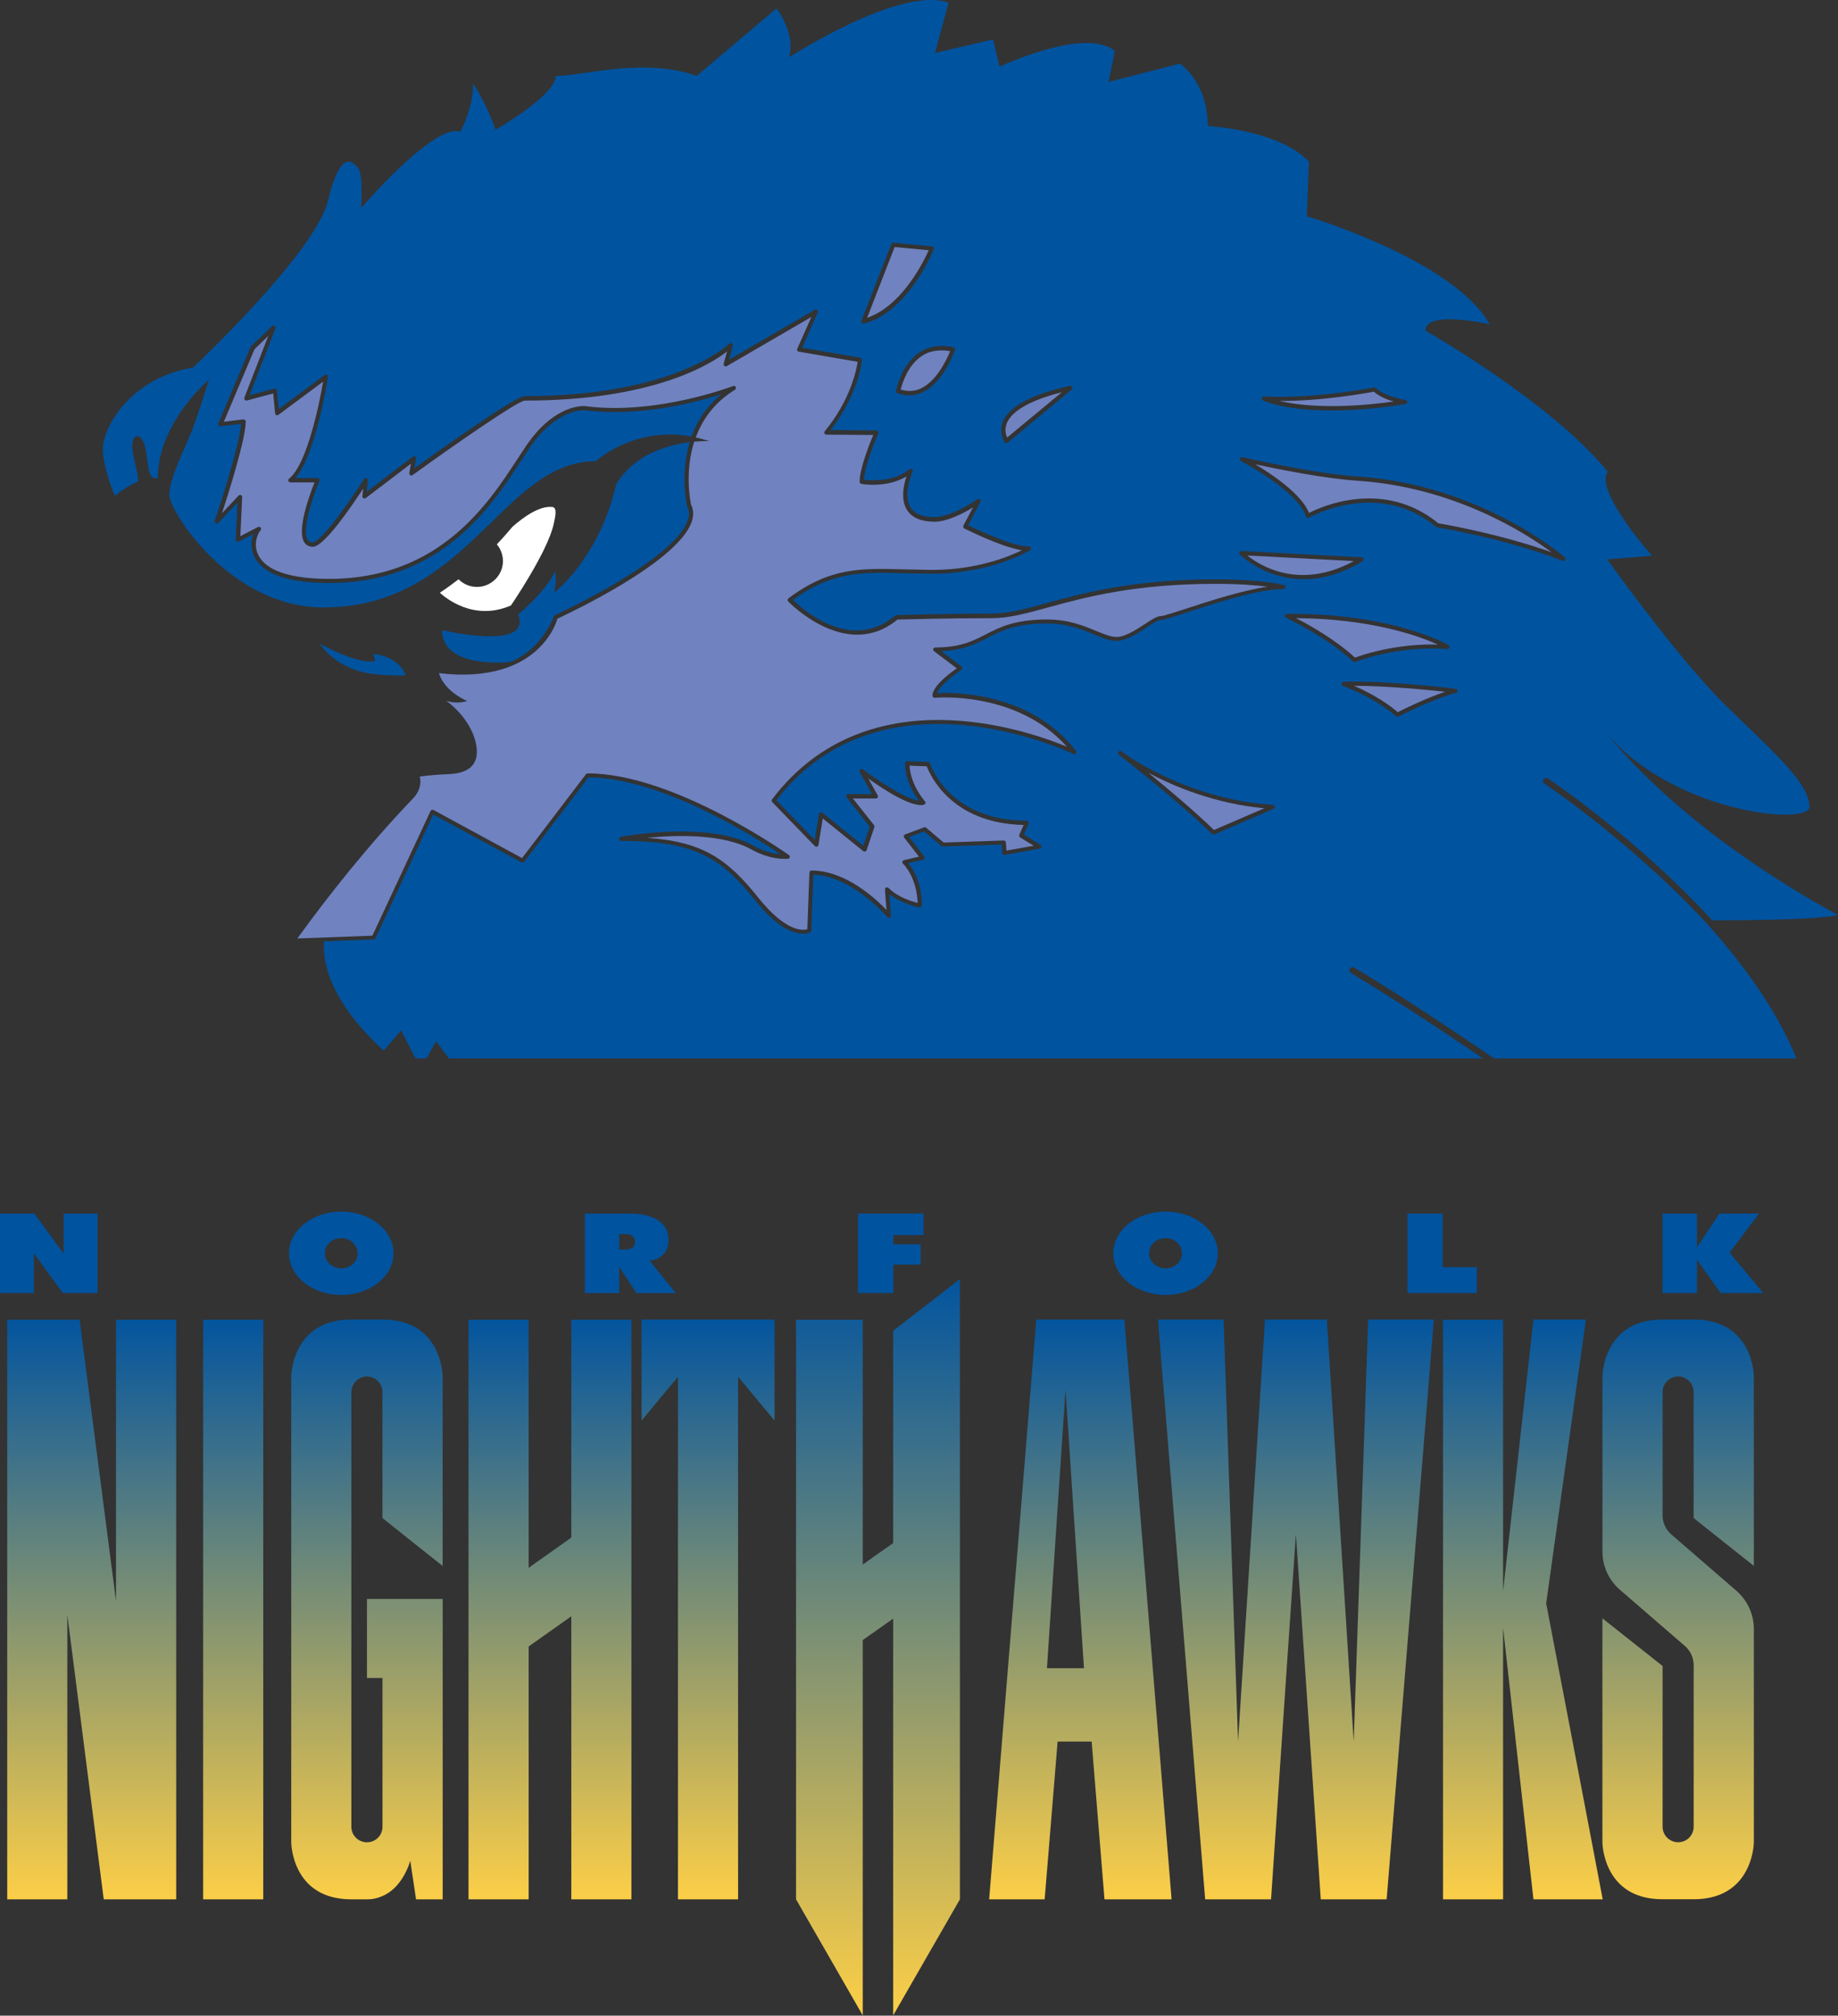 <?xml version="1.0" encoding="UTF-8" standalone="no"?>
<!DOCTYPE svg PUBLIC "-//W3C//DTD SVG 1.1//EN" "http://www.w3.org/Graphics/SVG/1.1/DTD/svg11.dtd">
<svg width="100%" height="100%" viewBox="0 0 5031 5517" version="1.1" xmlns="http://www.w3.org/2000/svg" xmlns:xlink="http://www.w3.org/1999/xlink" xml:space="preserve" xmlns:serif="http://www.serif.com/" style="fill-rule:evenodd;clip-rule:evenodd;stroke-linejoin:round;stroke-miterlimit:1.414;">
    <rect x="0" y="0" width="5031" height="5517" fill="#333333" stroke="none"/>
    <g transform="matrix(1,0,0,1,-72972.2,-17716.8)">
        <g transform="matrix(118.78,0,0,118.78,0,0)">
            <path d="M627.074,160.839C626.777,160.806 626.403,161.078 626.158,161.294C626.048,161.424 625.929,161.561 625.797,161.699C625.91,161.835 625.964,162.02 625.925,162.208C625.854,162.53 625.537,162.737 625.215,162.668C625.096,162.644 624.995,162.584 624.915,162.505C624.776,162.612 624.633,162.717 624.483,162.815C624.617,162.938 625.272,163.479 626.122,163.108C626.122,163.108 626.971,161.869 627.107,161.23C627.139,161.082 627.2,160.852 627.074,160.839Z" style="fill:white;fill-rule:nonzero;"/>
        </g>
        <g transform="matrix(118.78,0,0,118.78,0,0)">
            <g>
                <path d="M638.504,163.153C637.998,163.291 637.601,163.401 637.205,163.401C636.231,163.401 635.162,163.429 635.029,163.433C633.851,164.408 632.524,163.029 632.51,163.015C632.492,162.995 632.495,162.958 632.518,162.943C633.477,162.227 634.189,162.25 635.175,162.277L635.834,162.289C636.857,162.289 637.604,161.981 637.894,161.837C637.399,161.753 636.607,161.352 636.569,161.334C636.547,161.322 636.539,161.291 636.549,161.267C636.549,161.267 636.68,161.018 636.77,160.849C636.56,160.977 636.185,161.178 635.883,161.178C635.577,161.178 635.364,161.088 635.251,160.911C635.096,160.667 635.173,160.325 635.236,160.135C634.786,160.407 634.222,160.312 634.196,160.307C634.174,160.302 634.157,160.283 634.157,160.259C634.157,159.955 634.39,159.372 634.471,159.179C634.344,159.179 633.39,159.172 633.39,159.172C633.373,159.172 633.356,159.16 633.347,159.143C633.339,159.127 633.343,159.107 633.355,159.092C633.947,158.377 634.084,157.673 634.112,157.494C634.027,157.479 632.755,157.26 632.755,157.26C632.726,157.257 632.708,157.22 632.72,157.193C632.72,157.193 632.961,156.653 633.046,156.46C632.818,156.591 631.097,157.593 631.097,157.593C631.08,157.603 631.058,157.601 631.042,157.59C631.026,157.578 631.02,157.557 631.024,157.538C631.024,157.538 631.068,157.383 631.103,157.254C630.721,157.553 629.39,158.388 626.438,158.388C626.28,158.392 624.769,159.442 623.856,160.104C623.841,160.115 623.819,160.115 623.8,160.104C623.787,160.095 623.778,160.08 623.778,160.064C623.778,160.058 623.819,159.84 623.819,159.84C623.653,159.966 622.776,160.634 622.776,160.634C622.761,160.646 622.741,160.647 622.724,160.637C622.708,160.629 622.699,160.613 622.699,160.595L622.7,160.592C622.7,160.592 622.708,160.503 622.716,160.416C622.44,160.838 621.814,161.756 621.557,161.756C621.472,161.756 621.406,161.722 621.363,161.657C621.175,161.374 621.493,160.532 621.596,160.273C621.484,160.273 621.04,160.273 621.04,160.273C621.019,160.273 621.001,160.259 620.994,160.239C620.987,160.22 620.994,160.198 621.009,160.186C621.433,159.854 621.722,158.377 621.794,157.95C621.632,158.069 620.763,158.716 620.763,158.716C620.749,158.727 620.73,158.729 620.714,158.721C620.698,158.713 620.689,158.698 620.687,158.681C620.687,158.681 620.652,158.313 620.644,158.223C620.55,158.248 620.038,158.385 620.038,158.385C620.021,158.39 620.002,158.385 619.99,158.369C619.978,158.358 619.973,158.338 619.979,158.32C619.979,158.32 620.408,157.21 620.53,156.897C620.39,157.033 620.22,157.197 620.212,157.205C620.204,157.223 619.565,158.737 619.506,158.876C619.625,158.862 619.953,158.821 619.953,158.821C619.982,158.819 620.01,158.842 620.01,158.869C620.01,159.263 619.625,160.49 619.463,160.984C619.616,160.82 619.846,160.576 619.846,160.576C619.86,160.562 619.881,160.558 619.9,160.566C619.919,160.573 619.928,160.591 619.928,160.609C619.928,160.611 619.891,161.372 619.886,161.512C619.99,161.457 620.293,161.301 620.293,161.301C620.314,161.291 620.34,161.296 620.354,161.315C620.368,161.335 620.368,161.359 620.352,161.377C620.289,161.446 620.182,161.681 620.29,161.923C620.404,162.186 620.781,162.496 621.935,162.496C624.469,162.496 625.598,160.767 626.272,159.733L626.489,159.406C627.15,158.451 627.811,158.512 627.841,158.516C629.477,158.729 631.224,158.058 631.241,158.052C631.264,158.043 631.29,158.053 631.303,158.075C631.315,158.097 631.305,158.125 631.284,158.138C630.799,158.436 630.528,158.836 630.381,159.237C630.483,159.259 630.588,159.287 630.694,159.322C630.694,159.322 630.556,159.315 630.345,159.334C630.116,160.053 630.263,160.739 630.273,160.786C630.332,160.906 630.336,161.042 630.285,161.186C629.955,162.128 627.397,163.317 627.193,163.413C627.193,163.413 626.812,164.947 624.463,164.668C624.595,165.104 625.114,165.31 625.114,165.31C624.848,165.394 624.627,165.302 624.627,165.302C625.079,165.632 625.336,166.109 625.336,166.478C625.336,166.967 624.849,166.988 624.643,166.998C624.497,167.005 624.299,167.013 624.02,167.05C624.064,167.212 624.013,167.4 623.869,167.552C622.833,168.633 621.918,169.79 621.199,170.782C621.797,170.761 622.888,170.72 622.929,170.718C622.952,170.666 624.27,167.844 624.27,167.844C624.281,167.821 624.313,167.809 624.336,167.821C624.336,167.821 626.309,168.892 626.378,168.93C626.428,168.867 627.851,166.997 627.851,166.997C627.862,166.984 627.874,166.978 627.892,166.978C629.881,166.978 632.502,168.842 632.527,168.859C632.545,168.872 632.551,168.892 632.547,168.911C632.541,168.931 632.525,168.945 632.504,168.946C632.228,168.961 631.942,168.886 631.655,168.727C631.004,168.366 629.926,168.397 629.26,168.463C630.574,168.554 631.132,168.979 631.827,169.848C632.471,170.651 632.863,170.597 632.952,170.569C632.953,170.506 633,169.263 633,169.263C633,169.238 633.021,169.216 633.048,169.216C633.832,169.216 634.528,169.865 634.777,170.127C634.762,169.959 634.741,169.655 634.741,169.655C634.741,169.655 634.741,169.654 634.741,169.651C634.741,169.633 634.751,169.616 634.767,169.609C634.785,169.6 634.808,169.604 634.824,169.618C635.039,169.835 635.362,169.93 635.494,169.962C635.473,169.361 635.161,169.062 635.158,169.06C635.147,169.051 635.142,169.037 635.142,169.025C635.142,169.003 635.158,168.982 635.179,168.977C635.179,168.977 635.424,168.92 635.525,168.897C635.454,168.805 635.184,168.458 635.184,168.458C635.178,168.45 635.174,168.438 635.174,168.427C635.174,168.409 635.188,168.39 635.207,168.383L635.64,168.222C635.657,168.216 635.676,168.219 635.69,168.23C635.69,168.23 636.068,168.551 636.094,168.572C636.129,168.572 637.477,168.525 637.477,168.525C637.503,168.525 637.527,168.544 637.527,168.569C637.527,168.569 637.535,168.691 637.54,168.757C637.618,168.742 638.003,168.674 638.169,168.645C638.05,168.571 637.856,168.453 637.856,168.453C637.835,168.44 637.829,168.414 637.837,168.392C637.837,168.392 637.904,168.245 637.938,168.166C636.273,168.133 635.78,167.015 635.704,166.814C635.654,166.814 635.387,166.804 635.308,166.8C635.331,167.252 635.657,167.617 635.662,167.621C635.671,167.629 635.675,167.641 635.675,167.653C635.675,167.674 635.66,167.694 635.64,167.699C635.363,167.779 634.686,167.333 634.358,167.097C634.454,167.269 634.573,167.485 634.573,167.485C634.578,167.491 634.58,167.5 634.58,167.508C634.58,167.533 634.559,167.557 634.53,167.557C634.53,167.557 634.143,167.557 634.003,167.557C634.1,167.68 634.488,168.17 634.488,168.17C634.499,168.184 634.502,168.201 634.497,168.215L634.319,168.747C634.308,168.778 634.268,168.79 634.242,168.77C634.242,168.77 633.422,168.107 633.308,168.017C633.287,168.145 633.209,168.628 633.209,168.628C633.205,168.646 633.192,168.66 633.176,168.667C633.156,168.672 633.138,168.668 633.126,168.654L632.143,167.639C632.127,167.621 632.126,167.594 632.14,167.576C634.335,164.683 638.052,165.996 638.936,166.365C637.773,165.063 635.909,165.235 635.891,165.236C635.863,165.239 635.836,165.215 635.836,165.188C635.836,164.966 636.239,164.665 636.397,164.558C636.307,164.491 635.873,164.163 635.873,164.163C635.86,164.153 635.852,164.139 635.852,164.125C635.852,164.1 635.874,164.076 635.901,164.076C636.478,164.076 636.762,163.93 637.061,163.777C637.391,163.606 637.733,163.432 638.479,163.432C638.972,163.432 639.327,163.578 639.611,163.697C639.79,163.77 639.942,163.835 640.076,163.835C640.275,163.835 640.52,163.673 640.721,163.543C640.882,163.437 641.011,163.352 641.107,163.352C641.161,163.352 641.401,163.273 641.679,163.183C642.213,163.008 642.968,162.763 643.554,162.676C643.299,162.643 642.908,162.61 642.365,162.61C640.484,162.61 639.34,162.924 638.504,163.153Z" style="fill:rgb(112,130,192);fill-rule:nonzero;"/>
                <path d="M644.514,160.976C644.783,160.837 646.226,160.18 647.493,161.215C647.605,161.234 648.87,161.447 650.102,161.882C649.511,161.445 647.864,160.384 645.633,160.234C644.895,160.189 643.806,159.97 643.274,159.856C643.664,160.087 644.336,160.538 644.514,160.976Z" style="fill:rgb(112,130,192);fill-rule:nonzero;"/>
                <path d="M646.463,158.409C646.312,158.365 646.13,158.293 646.008,158.182C645.851,158.211 644.832,158.401 643.828,158.396C644.249,158.494 645.096,158.599 646.463,158.409Z" style="fill:rgb(112,130,192);fill-rule:nonzero;"/>
                <path d="M635.75,154.923C635.639,154.912 635.025,154.856 634.964,154.849C634.94,154.911 634.4,156.302 634.33,156.48C635.091,156.219 635.583,155.292 635.75,154.923Z" style="fill:rgb(112,130,192);fill-rule:nonzero;"/>
                <path d="M635.103,158.134C635.265,158.181 635.419,158.178 635.561,158.111C635.925,157.945 636.156,157.462 636.243,157.248C635.993,157.206 635.774,157.239 635.597,157.354C635.283,157.558 635.146,157.958 635.103,158.134Z" style="fill:rgb(112,130,192);fill-rule:nonzero;"/>
                <path d="M638.818,158.194C637.915,158.422 637.621,158.711 637.544,158.922C637.526,158.973 637.518,159.021 637.518,159.068C637.518,159.134 637.536,159.191 637.556,159.24C637.638,159.172 638.57,158.401 638.818,158.194Z" style="fill:rgb(112,130,192);fill-rule:nonzero;"/>
                <path d="M645.545,162.086C645.256,162.071 643.326,161.968 643.09,161.957C643.385,162.193 644.299,162.764 645.545,162.086Z" style="fill:rgb(112,130,192);fill-rule:nonzero;"/>
                <path d="M647.48,164.009C647.059,163.818 645.959,163.414 644.213,163.4C644.517,163.557 645.125,163.897 645.572,164.311C645.715,164.257 646.486,163.985 647.48,164.009Z" style="fill:rgb(112,130,192);fill-rule:nonzero;"/>
                <path d="M646.559,165.567C646.668,165.51 647.198,165.249 647.65,165.097C647.223,165.051 646.292,164.96 645.548,164.96C645.801,165.068 646.215,165.274 646.559,165.567Z" style="fill:rgb(112,130,192);fill-rule:nonzero;"/>
                <path d="M642.323,168.282C642.373,168.261 643.224,167.893 643.483,167.782C642.345,167.676 641.405,167.281 640.814,166.967C641.257,167.328 641.855,167.829 642.323,168.282Z" style="fill:rgb(112,130,192);fill-rule:nonzero;"/>
            </g>
        </g>
        <g transform="matrix(118.78,0,0,118.78,0,0)">
            <g>
                <path d="M619.029,179.915L619.029,192.924L620.414,192.924L620.414,179.568L619.029,179.568L619.029,179.915Z" style="fill:url(#_Linear1);fill-rule:nonzero;"/>
                <path d="M623.162,179.563L622.444,179.563C621.868,179.563 621.534,179.791 621.336,180.058C621.061,180.43 621.059,180.878 621.059,180.878L621.059,191.609C621.059,191.609 621.063,192.924 622.445,192.924L622.804,192.924C622.938,192.924 623.054,192.896 623.156,192.85C623.263,192.805 623.354,192.742 623.429,192.67C623.707,192.407 623.802,192.033 623.802,192.033L623.935,192.924L624.549,192.924L624.549,186.001L622.804,186.001L622.804,187.823L623.162,187.823L623.162,191.252C623.162,191.45 623.002,191.609 622.804,191.609C622.783,191.609 622.764,191.608 622.744,191.604C622.574,191.576 622.444,191.429 622.444,191.251L622.444,188.17L622.444,186.348L622.444,181.234C622.444,181.232 622.446,181.232 622.446,181.23C622.448,181.035 622.606,180.876 622.803,180.876C623.001,180.876 623.161,181.036 623.161,181.234L623.161,184.138L624.129,184.909L624.548,185.241L624.548,180.877C624.549,180.877 624.546,179.563 623.162,179.563Z" style="fill:url(#_Linear2);fill-rule:nonzero;"/>
                <path d="M628.898,179.568L627.513,179.568L627.513,184.588L627.095,184.884L626.53,185.284L626.53,179.568L625.144,179.568L625.144,192.924L626.53,192.924L626.53,187.148L626.53,187.097L627.513,186.401L627.513,192.924L628.898,192.924L628.898,182.016L628.898,179.911L628.898,179.568Z" style="fill:url(#_Linear3);fill-rule:nonzero;"/>
                <path d="M634.93,179.847L634.93,184.714L634.512,185.008L634.229,185.21L634.229,179.568L632.692,179.568L632.692,192.924L633.812,194.872L634.229,195.598L634.229,187.002L634.229,186.95L634.93,186.455L634.93,195.598L636.468,192.924L636.468,178.629L634.93,179.823L634.93,179.847Z" style="fill:url(#_Linear4);fill-rule:nonzero;"/>
                <path d="M629.132,179.911L629.132,181.892L629.552,181.385L629.971,180.883L629.971,192.924L631.356,192.924L631.356,181.732L631.356,180.881L631.779,181.39L632.197,181.892L632.197,179.563L629.132,179.563L629.132,179.911Z" style="fill:url(#_Linear5);fill-rule:nonzero;"/>
                <path d="M617.021,179.915L617.021,186.05L616.604,182.829L616.182,179.568L614.514,179.568L614.514,192.924L615.899,192.924L615.899,189.979L615.899,186.365L616.738,192.924L618.408,192.924L618.408,179.568L617.021,179.568L617.021,179.915Z" style="fill:url(#_Linear6);fill-rule:nonzero;"/>
                <path d="M640.258,179.563L638.228,179.563L638.2,179.911L637.142,192.924L638.421,192.924L638.691,189.637L638.719,189.288L639.504,189.288L639.8,192.924L641.346,192.924L640.258,179.563ZM638.887,187.597L638.474,187.597L638.68,184.492L638.902,181.18L639.327,187.597L638.887,187.597Z" style="fill:url(#_Linear7);fill-rule:nonzero;"/>
                <path d="M647.389,179.563L645.875,179.563L645.864,179.911L645.543,189.289L645.279,185.146L644.923,179.563L643.498,179.563L643.476,179.911L642.878,189.289L642.739,185.25L642.545,179.563L641.032,179.563L641.06,179.911L642.12,192.924L643.638,192.924L643.989,187.744L644.211,184.511L644.784,192.924L646.302,192.924L647.185,182.094L647.361,179.915L647.389,179.563Z" style="fill:url(#_Linear8);fill-rule:nonzero;"/>
                <path d="M650.858,190.704L649.978,186.103L650.894,179.563L649.685,179.563L649.646,179.911L648.985,185.822L648.985,182.433L648.985,179.568L647.601,179.568L647.601,192.924L648.985,192.924L648.985,190.75L648.985,186.666L649.685,192.924L651.281,192.924L650.858,190.704Z" style="fill:url(#_Linear9);fill-rule:nonzero;"/>
                <path d="M653.377,179.563L652.66,179.563C652.084,179.563 651.749,179.791 651.553,180.056C651.277,180.429 651.275,180.877 651.275,180.877L651.275,184.912C651.275,185.249 651.422,185.569 651.676,185.789L653.18,187.09C653.305,187.2 653.377,187.36 653.377,187.528L653.377,191.251C653.377,191.449 653.218,191.608 653.021,191.608C653,191.608 652.98,191.607 652.96,191.603C652.791,191.575 652.661,191.428 652.661,191.25L652.661,187.547L651.274,186.448L651.274,191.607C651.274,191.607 651.277,192.922 652.66,192.922L653.377,192.922C653.665,192.922 653.889,192.865 654.068,192.776C654.761,192.434 654.764,191.606 654.764,191.606L654.764,186.693C654.764,186.357 654.618,186.037 654.364,185.815L652.862,184.515C652.734,184.404 652.661,184.244 652.661,184.077L652.661,181.233C652.661,181.231 652.661,181.231 652.661,181.229C652.664,181.034 652.823,180.875 653.02,180.875C653.217,180.875 653.376,181.035 653.376,181.233L653.376,184.137L654.345,184.908L654.764,185.24L654.764,180.876C654.765,180.877 654.762,179.563 653.377,179.563Z" style="fill:url(#_Linear10);fill-rule:nonzero;"/>
            </g>
        </g>
        <g transform="matrix(118.78,0,0,118.78,0,0)">
            <g>
                <path d="M649.939,167.214C649.905,167.193 649.898,167.149 649.918,167.114C649.94,167.08 649.985,167.072 650.02,167.094C650.039,167.108 652.058,168.46 653.805,170.365C656.494,170.36 656.696,170.24 656.696,170.24C653.336,168.392 651.744,166.545 651.283,165.945C652.788,167.877 656.044,168.198 656.044,167.751C656.044,167.195 655.196,166.47 654.109,165.405C653.022,164.342 651.385,162.046 651.385,162.046L652.416,161.964C650.999,160.305 651.4,160.03 651.4,160.03C650.113,158.435 647.196,156.775 647.196,156.775C647.196,156.291 648.677,156.629 648.677,156.629C647.823,155.13 644.462,154.139 644.462,154.139L644.512,152.882C643.822,152.145 642.179,152.06 642.179,152.06C642.179,151.033 641.538,150.622 641.538,150.622L639.894,151.044L640.039,150.331C639.35,149.763 637.38,150.694 637.38,150.694L637.234,150.065L635.893,150.378L636.206,149.218C635.094,148.819 632.532,150.476 632.532,150.476C632.689,149.92 632.242,149.351 632.242,149.351L630.401,150.906C629.184,150.471 627.79,150.906 627.153,150.906C627.153,151.357 625.767,152.147 625.767,152.147C625.598,151.624 625.252,151.077 625.252,151.077C625.252,151.664 624.954,152.196 624.954,152.196C624.512,152.011 623.334,153.187 622.669,153.951C622.669,153.951 622.723,153.208 622.607,153.044C622.493,152.88 622.197,152.566 621.907,153.775C621.617,154.984 618.796,157.626 618.796,157.626C617.33,157.868 616.717,159.029 616.717,159.497C616.717,159.872 616.914,160.393 616.992,160.582C617.181,160.433 617.363,160.321 617.532,160.253C617.532,160.011 617.396,159.689 617.396,159.415C617.396,159.141 617.62,159.109 617.701,159.497C617.783,159.884 617.732,160.222 617.99,160.174C617.99,160.174 617.879,159.094 619.166,157.9C619.166,157.9 618.909,158.722 618.764,159.094C618.62,159.464 618.25,160.174 618.25,160.56C618.25,160.947 619.666,163.154 621.794,163.154C625.146,163.154 625.921,159.785 628.078,159.785C628.078,159.785 628.947,158.972 630.283,159.215C630.408,158.873 630.62,158.527 630.971,158.241C630.395,158.425 629.079,158.773 627.825,158.61C627.817,158.609 627.19,158.554 626.564,159.46L626.348,159.785C625.663,160.834 624.515,162.591 621.93,162.591C620.726,162.591 620.324,162.247 620.197,161.959C620.117,161.78 620.136,161.594 620.188,161.461C620.046,161.533 619.851,161.635 619.851,161.635C619.834,161.643 619.815,161.641 619.8,161.633C619.787,161.624 619.78,161.608 619.78,161.592C619.78,161.592 619.811,160.934 619.821,160.737C619.697,160.868 619.379,161.206 619.379,161.206C619.364,161.222 619.337,161.227 619.319,161.213C619.298,161.203 619.292,161.178 619.298,161.157C619.305,161.139 619.867,159.46 619.903,158.922C619.811,158.934 619.429,158.98 619.429,158.98C619.412,158.981 619.396,158.975 619.385,158.96C619.373,158.946 619.373,158.927 619.379,158.913L620.12,157.157C620.123,157.149 620.126,157.145 620.131,157.139L620.614,156.672C620.631,156.656 620.656,156.654 620.675,156.667C620.694,156.679 620.701,156.703 620.694,156.724C620.694,156.724 620.161,158.105 620.099,158.263C620.237,158.227 620.668,158.112 620.668,158.112C620.695,158.104 620.726,158.125 620.729,158.153C620.729,158.153 620.758,158.464 620.77,158.584C620.89,158.493 621.829,157.798 621.829,157.798C621.846,157.785 621.866,157.784 621.882,157.794C621.897,157.804 621.906,157.818 621.906,157.836C621.906,157.839 621.906,157.84 621.905,157.843C621.894,157.92 621.625,159.632 621.153,160.173C621.309,160.173 621.663,160.173 621.663,160.173C621.68,160.173 621.694,160.181 621.704,160.195C621.714,160.207 621.716,160.225 621.708,160.239C621.581,160.54 621.286,161.367 621.44,161.599C621.465,161.636 621.501,161.654 621.552,161.654C621.742,161.654 622.379,160.758 622.736,160.195C622.747,160.176 622.771,160.168 622.792,160.175C622.811,160.181 622.824,160.2 622.824,160.22C622.824,160.22 622.824,160.223 622.824,160.225C622.824,160.225 622.81,160.377 622.801,160.486C622.95,160.374 623.859,159.682 623.859,159.682C623.876,159.671 623.897,159.668 623.915,159.679C623.929,159.688 623.938,159.704 623.938,159.721C623.937,159.726 623.895,159.949 623.895,159.949C624.452,159.548 626.22,158.286 626.435,158.286C629.907,158.286 631.143,157.088 631.155,157.076C631.17,157.061 631.194,157.057 631.214,157.069C631.233,157.079 631.243,157.103 631.236,157.123C631.236,157.123 631.181,157.32 631.147,157.444C631.333,157.336 633.124,156.295 633.124,156.295C633.142,156.284 633.164,156.287 633.18,156.3C633.196,156.315 633.201,156.337 633.193,156.356C633.193,156.356 632.875,157.069 632.832,157.169C632.943,157.188 634.172,157.4 634.172,157.4C634.194,157.403 634.211,157.424 634.211,157.447C634.211,157.448 634.211,157.449 634.211,157.452C634.209,157.483 634.131,158.247 633.487,159.066C633.645,159.068 634.543,159.075 634.543,159.075C634.575,159.075 634.6,159.112 634.588,159.142C634.584,159.149 634.278,159.853 634.256,160.209C634.405,160.229 634.934,160.273 635.302,159.972C635.32,159.957 635.345,159.956 635.363,159.972C635.381,159.984 635.386,160.008 635.378,160.029C635.374,160.033 635.14,160.55 635.332,160.851C635.427,160.998 635.61,161.073 635.882,161.073C636.279,161.073 636.864,160.667 636.869,160.662C636.887,160.649 636.913,160.651 636.928,160.665C636.947,160.68 636.95,160.704 636.939,160.724C636.939,160.724 636.698,161.185 636.657,161.26C636.853,161.357 637.675,161.749 638.057,161.749C638.079,161.749 638.097,161.763 638.103,161.784C638.111,161.805 638.101,161.826 638.082,161.838C638.073,161.844 637.185,162.377 635.833,162.377L635.171,162.366C634.221,162.338 633.528,162.321 632.62,162.981C632.843,163.2 633.962,164.202 634.98,163.34C634.988,163.333 634.999,163.329 635.008,163.329C635.021,163.329 636.166,163.296 637.202,163.296C637.583,163.296 637.978,163.188 638.475,163.052C639.317,162.822 640.468,162.507 642.359,162.507C643.432,162.507 643.913,162.632 643.934,162.637C643.957,162.644 643.972,162.666 643.969,162.69C643.966,162.713 643.947,162.732 643.92,162.732C643.337,162.732 642.353,163.055 641.703,163.268C641.352,163.382 641.167,163.441 641.1,163.441C641.033,163.441 640.904,163.527 640.765,163.618C640.558,163.755 640.298,163.925 640.07,163.925C639.918,163.925 639.757,163.857 639.57,163.78C639.293,163.666 638.948,163.523 638.473,163.523C637.749,163.523 637.417,163.692 637.099,163.857C636.814,164.003 636.54,164.141 636.035,164.162C636.18,164.27 636.504,164.514 636.504,164.514C636.516,164.524 636.523,164.538 636.523,164.554L636.523,164.556C636.523,164.571 636.516,164.585 636.502,164.594C636.302,164.723 635.999,164.967 635.94,165.128C636.301,165.11 638.08,165.091 639.139,166.457C639.154,166.475 639.154,166.499 639.139,166.518C639.125,166.537 639.099,166.541 639.08,166.53C639.037,166.509 634.684,164.426 632.236,167.597C632.288,167.65 633.009,168.395 633.123,168.511C633.146,168.37 633.22,167.913 633.22,167.913C633.222,167.896 633.235,167.883 633.25,167.875C633.267,167.869 633.285,167.873 633.297,167.883C633.297,167.883 634.147,168.568 634.243,168.645C634.274,168.55 634.376,168.245 634.389,168.205C634.358,168.166 633.859,167.533 633.859,167.533C633.852,167.524 633.848,167.513 633.848,167.503C633.848,167.478 633.87,167.454 633.897,167.454C633.897,167.454 634.319,167.454 634.443,167.454C634.382,167.344 634.161,166.947 634.161,166.947C634.15,166.927 634.154,166.903 634.171,166.886C634.19,166.871 634.214,166.871 634.232,166.885C634.502,167.088 635.204,167.573 635.521,167.603C635.413,167.46 635.204,167.134 635.204,166.746C635.204,166.721 635.227,166.698 635.253,166.698L635.736,166.714C635.758,166.715 635.776,166.729 635.781,166.749C635.783,166.762 636.198,168.068 638.008,168.068C638.024,168.068 638.039,168.078 638.047,168.09C638.057,168.104 638.058,168.122 638.052,168.136C638.052,168.136 637.966,168.329 637.941,168.387C638,168.424 638.323,168.623 638.323,168.623C638.338,168.631 638.346,168.646 638.346,168.663C638.346,168.685 638.328,168.707 638.306,168.711L637.501,168.857C637.474,168.861 637.445,168.839 637.442,168.812C637.442,168.812 637.434,168.679 637.43,168.617C637.342,168.619 636.074,168.663 636.074,168.663C636.064,168.664 636.051,168.659 636.043,168.651C636.043,168.651 635.685,168.349 635.645,168.315C635.605,168.331 635.383,168.413 635.298,168.444C635.362,168.527 635.645,168.892 635.645,168.892C635.651,168.9 635.655,168.911 635.655,168.922C635.655,168.943 635.638,168.964 635.619,168.968C635.619,168.968 635.384,169.022 635.278,169.046C635.383,169.173 635.591,169.489 635.591,170.016C635.591,170.045 635.563,170.07 635.532,170.065C635.513,170.063 635.135,169.991 634.841,169.759C634.854,169.911 634.88,170.255 634.88,170.255C634.88,170.256 634.88,170.258 634.88,170.26C634.88,170.279 634.869,170.296 634.851,170.303C634.831,170.311 634.81,170.305 634.796,170.289C634.787,170.28 633.988,169.342 633.091,169.312C633.087,169.403 633.044,170.599 633.044,170.599C633.042,170.616 633.032,170.631 633.019,170.64C633,170.649 632.54,170.89 631.75,169.903C630.978,168.937 630.377,168.534 628.66,168.534C628.636,168.534 628.614,168.515 628.612,168.491C628.61,168.466 628.626,168.444 628.652,168.439C628.734,168.424 630.678,168.072 631.698,168.637C631.912,168.757 632.125,168.823 632.332,168.839C631.778,168.464 629.61,167.082 627.909,167.069C627.88,167.11 626.427,169.015 626.427,169.015C626.413,169.035 626.385,169.04 626.366,169.029C626.366,169.029 624.417,167.972 624.331,167.925C624.289,168.015 622.999,170.779 622.999,170.779C622.991,170.795 622.976,170.805 622.957,170.805L621.814,170.848C621.778,171.329 621.945,172.22 623.189,173.368L623.591,172.9L623.923,173.546L624.175,173.546L624.398,173.15L624.694,173.546L648.52,173.546C647.537,172.876 646.398,172.128 645.478,171.577C645.445,171.557 645.433,171.512 645.455,171.477C645.476,171.443 645.519,171.432 645.556,171.453C646.532,172.038 647.753,172.844 648.777,173.546L655.747,173.546C655.279,172.402 654.476,171.31 653.607,170.358C651.896,168.525 649.959,167.229 649.939,167.214ZM634.257,156.613C634.24,156.618 634.22,156.612 634.208,156.598C634.195,156.585 634.193,156.566 634.199,156.549L634.887,154.781C634.895,154.762 634.916,154.749 634.936,154.751L635.828,154.834C635.859,154.837 635.881,154.873 635.868,154.902C635.717,155.244 635.159,156.382 634.257,156.613ZM636.356,157.223C636.269,157.452 636.021,158.007 635.602,158.199C635.422,158.282 635.228,158.288 635.027,158.216C635.004,158.209 634.99,158.183 634.996,158.16C635.039,157.972 635.178,157.511 635.543,157.273C635.757,157.133 636.019,157.095 636.32,157.158C636.348,157.165 636.365,157.197 636.356,157.223ZM639.044,158.134L637.568,159.356C637.547,159.374 637.508,159.367 637.495,159.343C637.448,159.259 637.379,159.087 637.454,158.889C637.544,158.639 637.887,158.292 639.002,158.049C639.024,158.044 639.048,158.055 639.056,158.075C639.066,158.095 639.061,158.119 639.044,158.134ZM643.694,167.795L642.334,168.383C642.315,168.391 642.294,168.388 642.278,168.373C641.436,167.555 640.145,166.559 640.131,166.548C640.112,166.531 640.107,166.502 640.123,166.48C640.139,166.458 640.17,166.456 640.19,166.472C640.205,166.483 641.655,167.577 643.677,167.703C643.699,167.704 643.718,167.72 643.721,167.742C643.727,167.765 643.714,167.787 643.694,167.795ZM643.427,158.328C643.432,158.306 643.453,158.292 643.477,158.292C644.649,158.355 645.998,158.086 646.011,158.083C646.024,158.08 646.042,158.085 646.054,158.097C646.258,158.301 646.731,158.371 646.736,158.373C646.759,158.377 646.778,158.397 646.778,158.421C646.778,158.443 646.759,158.465 646.736,158.468C644.428,158.837 643.491,158.403 643.453,158.384C643.432,158.373 643.421,158.349 643.427,158.328ZM642.919,161.935C642.904,161.922 642.9,161.9 642.911,161.882C642.916,161.863 642.936,161.852 642.955,161.853L645.725,161.999C645.746,161.999 645.763,162.014 645.769,162.036C645.774,162.056 645.765,162.078 645.748,162.088C644.102,163.099 642.931,161.947 642.919,161.935ZM643.957,163.341C643.963,163.319 643.983,163.303 644.004,163.303C646.444,163.279 647.717,164.015 647.73,164.023C647.748,164.034 647.757,164.058 647.751,164.078C647.743,164.099 647.724,164.114 647.7,164.112C646.518,164.029 645.592,164.407 645.583,164.41C645.565,164.417 645.545,164.413 645.53,164.402C644.927,163.833 643.995,163.398 643.985,163.394C643.965,163.386 643.953,163.364 643.957,163.341ZM647.9,165.123C647.395,165.249 646.581,165.663 646.574,165.668C646.556,165.676 646.534,165.674 646.519,165.661C646.017,165.222 645.301,164.964 645.293,164.961C645.271,164.953 645.259,164.93 645.262,164.909C645.265,164.886 645.284,164.867 645.31,164.867C646.316,164.834 647.879,165.026 647.893,165.029C647.917,165.031 647.934,165.05 647.937,165.073C647.939,165.097 647.923,165.117 647.9,165.123ZM647.467,161.309C647.458,161.307 647.449,161.303 647.443,161.298C646.096,160.185 644.53,161.077 644.514,161.085C644.489,161.1 644.452,161.086 644.444,161.058C644.257,160.467 642.958,159.787 642.944,159.781C642.923,159.769 642.913,159.744 642.923,159.72C642.929,159.698 642.955,159.684 642.978,159.691C642.996,159.694 644.641,160.077 645.641,160.137L645.642,160.137C648.478,160.328 650.389,161.982 650.408,161.999C650.427,162.014 650.429,162.039 650.418,162.059C650.406,162.08 650.382,162.088 650.359,162.08C649,161.554 647.48,161.31 647.467,161.309Z" style="fill:rgb(0,83,159);fill-rule:nonzero;"/>
                <path d="M624.534,163.677C624.534,164.583 626.094,164.414 626.094,164.414C626.1,164.413 626.765,164.205 627.113,163.357C627.118,163.346 627.127,163.336 627.137,163.332C627.164,163.319 629.87,162.077 630.193,161.155C630.238,161.03 630.235,160.922 630.183,160.822C630.182,160.819 630.179,160.816 630.179,160.812C630.178,160.806 630.121,160.557 630.121,160.199C630.121,159.952 630.149,159.654 630.244,159.345C629.748,159.407 628.965,159.616 628.547,160.316C628.148,162.045 627.108,162.819 627.108,162.819C627.193,162.577 627.144,162.323 627.144,162.323C626.879,162.842 626.287,163.314 626.287,163.314C626.624,164.174 624.534,163.677 624.534,163.677Z" style="fill:rgb(0,83,159);fill-rule:nonzero;"/>
                <path d="M615.814,178.044L615.14,177.121L614.346,177.121L614.346,178.952L615.127,178.952L615.127,178.036L615.795,178.952L616.596,178.952L616.596,177.121L615.814,177.121L615.814,178.044Z" style="fill:rgb(0,83,159);fill-rule:nonzero;"/>
                <path d="M629.754,177.738C629.754,177.346 629.444,177.121 628.841,177.121L627.825,177.121L627.825,178.953L628.618,178.953L628.618,178.348L629.013,178.953L629.921,178.953L629.317,178.207C629.579,178.181 629.754,178 629.754,177.738ZM628.745,177.952L628.618,177.952L628.618,177.592L628.745,177.592C628.903,177.592 628.983,177.663 628.983,177.775C628.983,177.886 628.898,177.952 628.745,177.952Z" style="fill:rgb(0,83,159);fill-rule:nonzero;"/>
                <path d="M634.122,178.952L634.934,178.952L634.934,178.298L635.563,178.298L635.563,177.831L634.934,177.831L634.934,177.617L635.63,177.617L635.63,177.121L634.122,177.121L634.122,178.952Z" style="fill:rgb(0,83,159);fill-rule:nonzero;"/>
                <path d="M647.592,177.121L646.783,177.121L646.783,178.952L648.38,178.952L648.38,178.357L647.592,178.357L647.592,177.121Z" style="fill:rgb(0,83,159);fill-rule:nonzero;"/>
                <path d="M654.883,177.121L653.969,177.121L653.453,177.901L653.453,177.121L652.66,177.121L652.66,178.952L653.453,178.952L653.453,178.186L653.999,178.952L654.979,178.952L654.204,178.022L654.883,177.121Z" style="fill:rgb(0,83,159);fill-rule:nonzero;"/>
                <path d="M622.212,177.076C621.547,177.076 621.007,177.505 621.007,178.036C621.007,178.566 621.547,178.997 622.212,178.997C622.876,178.997 623.416,178.565 623.416,178.036C623.416,177.505 622.876,177.076 622.212,177.076ZM622.212,178.384C622.001,178.384 621.833,178.227 621.833,178.036C621.833,177.844 622.001,177.688 622.212,177.688C622.421,177.688 622.59,177.844 622.59,178.036C622.59,178.228 622.421,178.384 622.212,178.384Z" style="fill:rgb(0,83,159);fill-rule:nonzero;"/>
                <path d="M641.208,177.076C640.541,177.076 640.003,177.505 640.003,178.036C640.003,178.566 640.541,178.997 641.208,178.997C641.873,178.997 642.411,178.565 642.411,178.036C642.411,177.505 641.873,177.076 641.208,177.076ZM641.208,178.384C640.998,178.384 640.828,178.227 640.828,178.036C640.828,177.844 640.998,177.688 641.208,177.688C641.418,177.688 641.585,177.844 641.585,178.036C641.585,178.228 641.418,178.384 641.208,178.384Z" style="fill:rgb(0,83,159);fill-rule:nonzero;"/>
                <path d="M621.718,163.99C621.718,163.99 622.018,164.499 622.773,164.659C623.153,164.739 623.7,164.72 623.7,164.72C623.505,164.246 622.953,164.228 622.953,164.228L622.994,164.385C622.625,164.493 621.718,163.99 621.718,163.99Z" style="fill:rgb(0,83,159);fill-rule:nonzero;"/>
            </g>
        </g>
    </g>
    <defs>
        <linearGradient id="_Linear1" x1="0" y1="0" x2="1" y2="0" gradientUnits="userSpaceOnUse" gradientTransform="matrix(8.41518e-16,-13.743,13.743,8.41518e-16,619.721,193.117)"><stop offset="0" style="stop-color:rgb(255,208,70);stop-opacity:1"/><stop offset="1" style="stop-color:rgb(0,83,159);stop-opacity:1"/></linearGradient>
        <linearGradient id="_Linear2" x1="0" y1="0" x2="1" y2="0" gradientUnits="userSpaceOnUse" gradientTransform="matrix(8.41833e-16,-13.748,13.748,8.41833e-16,622.804,193.117)"><stop offset="0" style="stop-color:rgb(255,208,70);stop-opacity:1"/><stop offset="1" style="stop-color:rgb(0,83,159);stop-opacity:1"/></linearGradient>
        <linearGradient id="_Linear3" x1="0" y1="0" x2="1" y2="0" gradientUnits="userSpaceOnUse" gradientTransform="matrix(8.41518e-16,-13.743,13.743,8.41518e-16,627.021,193.117)"><stop offset="0" style="stop-color:rgb(255,208,70);stop-opacity:1"/><stop offset="1" style="stop-color:rgb(0,83,159);stop-opacity:1"/></linearGradient>
        <linearGradient id="_Linear4" x1="0" y1="0" x2="1" y2="0" gradientUnits="userSpaceOnUse" gradientTransform="matrix(1.06271e-15,-17.355,17.355,1.06271e-15,634.579,195.791)"><stop offset="0" style="stop-color:rgb(255,208,70);stop-opacity:1"/><stop offset="1" style="stop-color:rgb(0,83,159);stop-opacity:1"/></linearGradient>
        <linearGradient id="_Linear5" x1="0" y1="0" x2="1" y2="0" gradientUnits="userSpaceOnUse" gradientTransform="matrix(8.41833e-16,-13.748,13.748,8.41833e-16,630.664,193.117)"><stop offset="0" style="stop-color:rgb(255,208,70);stop-opacity:1"/><stop offset="1" style="stop-color:rgb(0,83,159);stop-opacity:1"/></linearGradient>
        <linearGradient id="_Linear6" x1="0" y1="0" x2="1" y2="0" gradientUnits="userSpaceOnUse" gradientTransform="matrix(8.41518e-16,-13.743,13.743,8.41518e-16,616.461,193.117)"><stop offset="0" style="stop-color:rgb(255,208,70);stop-opacity:1"/><stop offset="1" style="stop-color:rgb(0,83,159);stop-opacity:1"/></linearGradient>
        <linearGradient id="_Linear7" x1="0" y1="0" x2="1" y2="0" gradientUnits="userSpaceOnUse" gradientTransform="matrix(8.41834e-16,-13.748,13.748,8.41834e-16,639.243,193.118)"><stop offset="0" style="stop-color:rgb(255,208,70);stop-opacity:1"/><stop offset="1" style="stop-color:rgb(0,83,159);stop-opacity:1"/></linearGradient>
        <linearGradient id="_Linear8" x1="0" y1="0" x2="1" y2="0" gradientUnits="userSpaceOnUse" gradientTransform="matrix(8.41833e-16,-13.748,13.748,8.41833e-16,644.21,193.117)"><stop offset="0" style="stop-color:rgb(255,208,70);stop-opacity:1"/><stop offset="1" style="stop-color:rgb(0,83,159);stop-opacity:1"/></linearGradient>
        <linearGradient id="_Linear9" x1="0" y1="0" x2="1" y2="0" gradientUnits="userSpaceOnUse" gradientTransform="matrix(8.41833e-16,-13.748,13.748,8.41833e-16,649.441,193.117)"><stop offset="0" style="stop-color:rgb(255,208,70);stop-opacity:1"/><stop offset="1" style="stop-color:rgb(0,83,159);stop-opacity:1"/></linearGradient>
        <linearGradient id="_Linear10" x1="0" y1="0" x2="1" y2="0" gradientUnits="userSpaceOnUse" gradientTransform="matrix(8.41833e-16,-13.748,13.748,8.41833e-16,653.019,193.117)"><stop offset="0" style="stop-color:rgb(255,208,70);stop-opacity:1"/><stop offset="1" style="stop-color:rgb(0,83,159);stop-opacity:1"/></linearGradient>
    </defs>
</svg>
